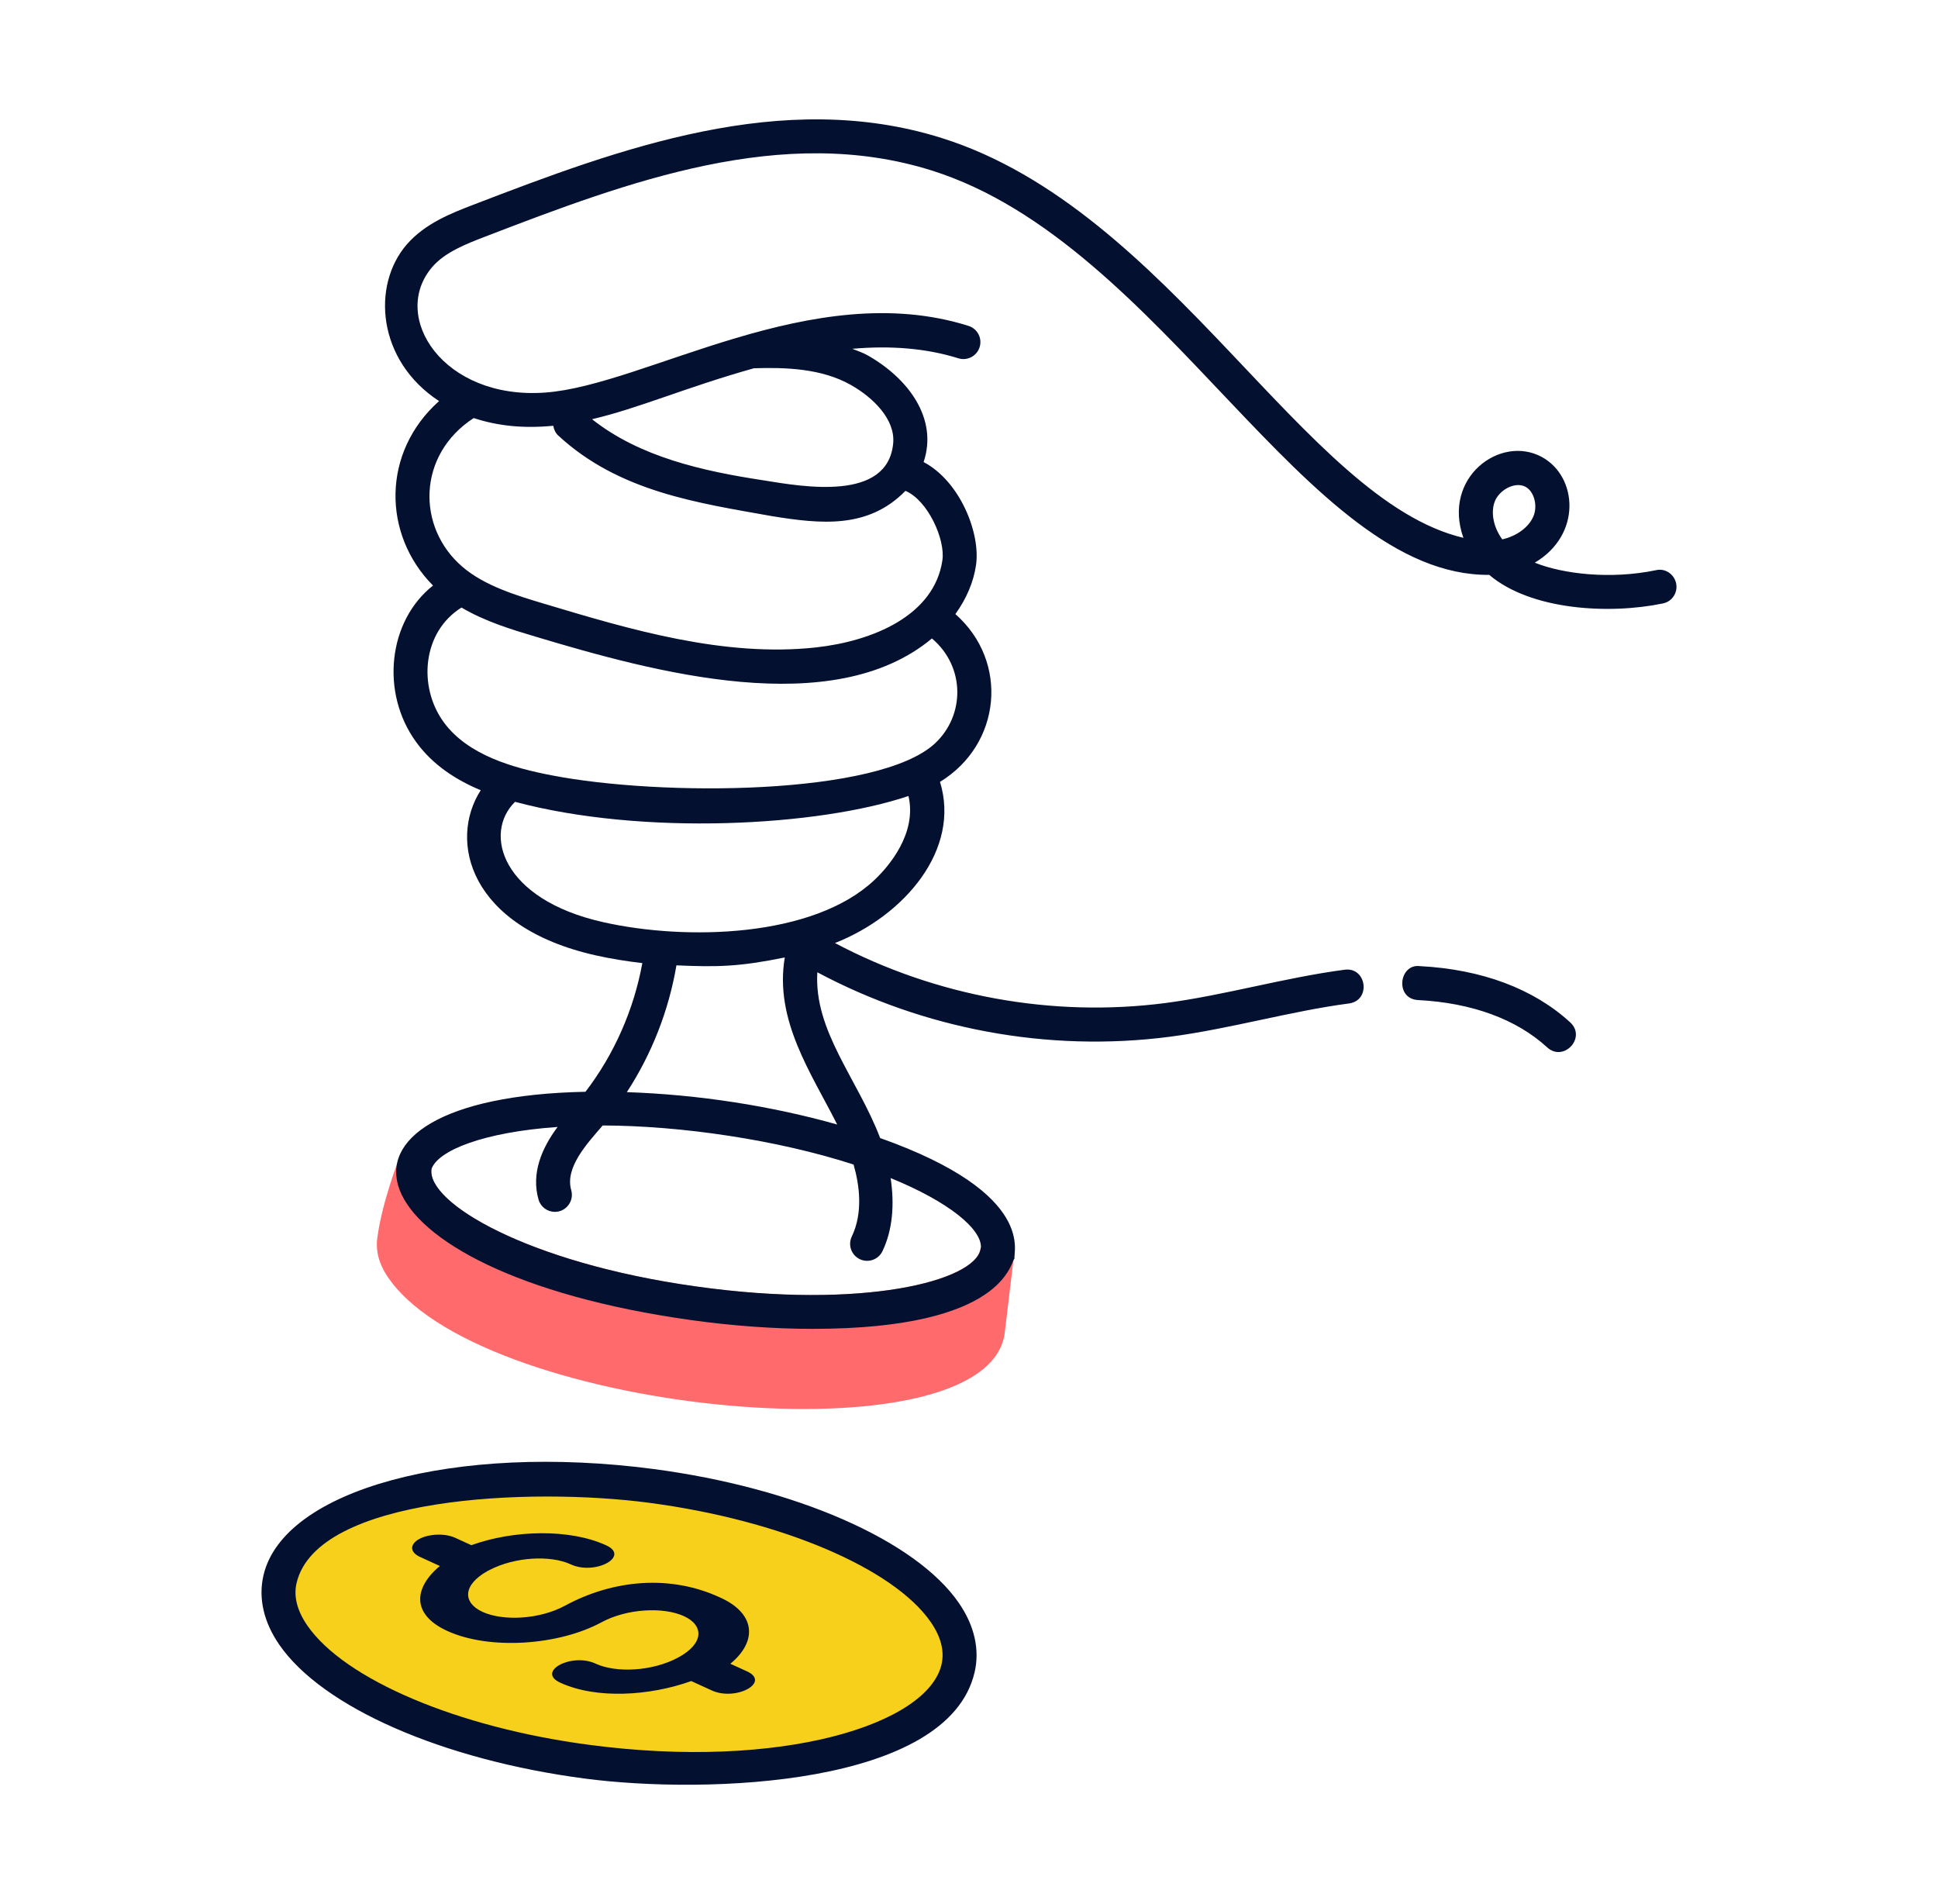 <svg width="57" height="56" viewBox="0 0 57 56" fill="none" xmlns="http://www.w3.org/2000/svg" id="orchid">
<path d="M29.828 36.885L29.548 39.224C29.008 43.002 14.4 41.588 11.498 37.685C11.168 37.255 11.038 36.825 11.098 36.404C11.224 35.431 11.689 34.173 11.758 34.035L12.688 34.375V34.404C12.548 35.375 15.518 37.135 20.448 37.835C25.408 38.535 28.678 37.665 28.838 36.735L29.828 36.885Z" fill="#FF6B6C"/>
<path d="M28.212 48.87C28.465 46.597 24.191 44.257 18.665 43.641C13.139 43.026 8.455 44.37 8.202 46.642C7.949 48.914 12.223 51.255 17.749 51.87C23.275 52.486 27.959 51.142 28.212 48.87Z" fill="#F7D01C"/>
<path d="M49.298 17.157C49.242 16.886 48.974 16.704 48.707 16.769C47.364 17.047 45.972 16.882 45.14 16.548C46.531 15.729 46.401 14.008 45.344 13.438C44.129 12.779 42.412 14.042 43.041 15.818C38.362 14.711 34.428 6.177 27.703 4.061C23.017 2.586 18.237 4.362 13.913 6.025C13.284 6.267 12.502 6.569 11.963 7.191C10.929 8.383 11.084 10.601 12.914 11.796C11.228 13.297 11.243 15.717 12.736 17.221C11.423 18.253 11.176 20.363 12.24 21.824C12.73 22.5 13.414 22.938 14.139 23.241C13.184 24.724 13.789 27.262 17.528 28.099C17.976 28.199 18.432 28.271 18.892 28.325C18.643 29.692 18.065 31.008 17.22 32.109C8.708 32.283 10.126 37.394 20.308 38.821C21.518 38.991 22.746 39.082 23.901 39.082C29.603 39.082 29.711 37.099 29.842 37.008C29.767 36.885 30.564 35.13 25.887 33.47C25.218 31.719 23.936 30.325 24.039 28.595C27.152 30.257 30.801 30.959 34.407 30.491C36.18 30.259 37.962 29.737 39.675 29.512C40.333 29.425 40.198 28.43 39.544 28.52C37.776 28.753 36.004 29.274 34.278 29.499C30.958 29.931 27.517 29.302 24.558 27.735C26.616 26.922 28.258 24.978 27.647 22.995C29.451 21.893 29.686 19.457 28.099 18.06C28.419 17.617 28.633 17.127 28.707 16.616C28.842 15.68 28.237 14.155 27.165 13.589C27.594 12.314 26.72 11.129 25.514 10.448C25.37 10.367 25.217 10.32 25.068 10.258C26.212 10.157 27.259 10.247 28.185 10.537C28.448 10.62 28.729 10.474 28.812 10.211C28.895 9.947 28.749 9.667 28.485 9.584C23.896 8.139 18.992 11.328 16.04 11.545C13.037 11.768 11.453 9.305 12.719 7.846C13.095 7.412 13.72 7.171 14.273 6.958C18.485 5.338 23.022 3.637 27.403 5.014C34.245 7.169 38.409 16.954 43.801 16.907C45.024 17.946 47.323 18.077 48.91 17.747C49.181 17.692 49.354 17.427 49.298 17.157ZM28.851 36.666L28.839 36.737C28.676 37.667 25.404 38.532 20.447 37.83C15.511 37.138 12.546 35.369 12.692 34.38C12.881 33.836 14.214 33.297 16.4 33.144C15.925 33.779 15.621 34.516 15.839 35.279C15.902 35.498 16.102 35.641 16.319 35.641C16.653 35.641 16.891 35.321 16.801 35.003C16.608 34.333 17.275 33.627 17.726 33.1C20.037 33.107 22.862 33.522 25.105 34.249C25.282 34.864 25.386 35.669 25.053 36.365C24.933 36.614 25.039 36.913 25.288 37.032C25.54 37.152 25.837 37.044 25.955 36.797C26.25 36.18 26.314 35.438 26.195 34.647C27.926 35.353 28.846 36.139 28.851 36.666ZM24.623 33.072C22.687 32.526 20.549 32.191 18.437 32.12C19.171 30.994 19.671 29.713 19.895 28.391C21.117 28.445 21.746 28.43 23.082 28.159C22.769 30.012 23.87 31.572 24.623 33.072ZM25.729 25.871C23.934 27.579 20.178 27.669 17.746 27.122C14.755 26.455 14.203 24.512 15.148 23.582C18.912 24.587 24.079 24.303 26.72 23.41C26.976 24.514 26.136 25.484 25.729 25.871ZM27.501 21.862C25.854 23.398 19.453 23.431 16.212 22.8C15.113 22.587 13.76 22.216 13.049 21.237C12.29 20.194 12.421 18.587 13.573 17.868C14.268 18.278 15.047 18.514 15.755 18.725C19.225 19.765 24.492 21.211 27.41 18.777C28.399 19.614 28.38 21.042 27.501 21.862ZM22.173 10.831C23.106 10.8 24.165 10.836 25.023 11.32C25.67 11.685 26.338 12.328 26.27 13.041C26.106 14.754 23.64 14.319 22.451 14.126C20.67 13.855 18.817 13.442 17.413 12.329C18.787 12.008 20.184 11.389 22.173 10.831ZM16.273 12.522C16.29 12.627 16.334 12.729 16.418 12.808C18.218 14.474 20.552 14.794 22.701 15.179C24.146 15.414 25.536 15.558 26.631 14.436C27.295 14.72 27.805 15.867 27.718 16.474C27.48 18.114 25.653 18.857 24.006 19.04C21.296 19.339 18.504 18.506 16.041 17.767C15.207 17.518 14.261 17.236 13.601 16.67C12.242 15.506 12.274 13.37 13.933 12.295C14.633 12.525 15.381 12.607 16.273 12.522ZM44.184 15.863C43.935 15.52 43.841 15.098 43.957 14.767C44.078 14.42 44.551 14.149 44.869 14.317C45.126 14.456 45.236 14.885 45.094 15.199C44.954 15.515 44.602 15.769 44.184 15.863ZM41.764 28.414C41.146 28.334 41.016 29.378 41.712 29.412C43.292 29.494 44.603 29.975 45.506 30.804C45.99 31.246 46.67 30.515 46.182 30.068C45.106 29.079 43.578 28.508 41.764 28.414ZM19.222 43.204C13.38 42.437 8.34 43.808 7.75 46.327C7.593 46.998 7.754 47.706 8.217 48.375C9.487 50.212 13.01 51.755 17.193 52.307C20.798 52.781 27.883 52.526 28.664 49.185C28.822 48.514 28.66 47.806 28.197 47.137C26.928 45.3 23.405 43.757 19.222 43.204ZM27.691 48.956C27.282 50.702 23.017 52.071 17.324 51.315C13.468 50.807 10.139 49.398 9.039 47.807C8.738 47.37 8.631 46.949 8.723 46.556C9.32 44.009 15.6 43.736 19.091 44.197C22.947 44.705 26.276 46.115 27.375 47.705C27.677 48.142 27.783 48.563 27.691 48.956Z" fill="#03102F"/>
<path d="M12.323 45.266C12.256 45.303 12.204 45.346 12.17 45.393C12.135 45.44 12.119 45.489 12.122 45.537C12.125 45.586 12.148 45.634 12.188 45.677C12.229 45.721 12.286 45.759 12.358 45.791L12.937 46.056C12.163 46.7 12.1 47.483 13.153 47.965C14.4 48.536 16.435 48.391 17.688 47.713C18.445 47.303 19.514 47.256 20.114 47.53C20.713 47.805 20.705 48.338 19.948 48.747C19.191 49.157 18.124 49.205 17.525 48.931C16.811 48.593 15.753 49.166 16.488 49.492C17.543 49.974 19.105 49.879 20.331 49.44L20.921 49.71C21.634 50.047 22.692 49.475 21.958 49.149L21.48 48.931C22.276 48.28 22.244 47.448 21.153 46.971C19.725 46.317 18.06 46.443 16.618 47.223C15.861 47.633 14.792 47.68 14.193 47.406C13.602 47.135 13.608 46.614 14.334 46.207C14.355 46.197 14.376 46.186 14.395 46.175C15.151 45.782 16.191 45.735 16.781 46.005C17.497 46.343 18.555 45.771 17.819 45.444C16.748 44.955 15.101 44.996 13.863 45.444L13.395 45.23C13.324 45.197 13.24 45.171 13.147 45.154C13.055 45.138 12.955 45.131 12.855 45.135C12.755 45.138 12.657 45.151 12.565 45.174C12.474 45.196 12.392 45.228 12.323 45.266Z" fill="#03102F"/>
</svg>
